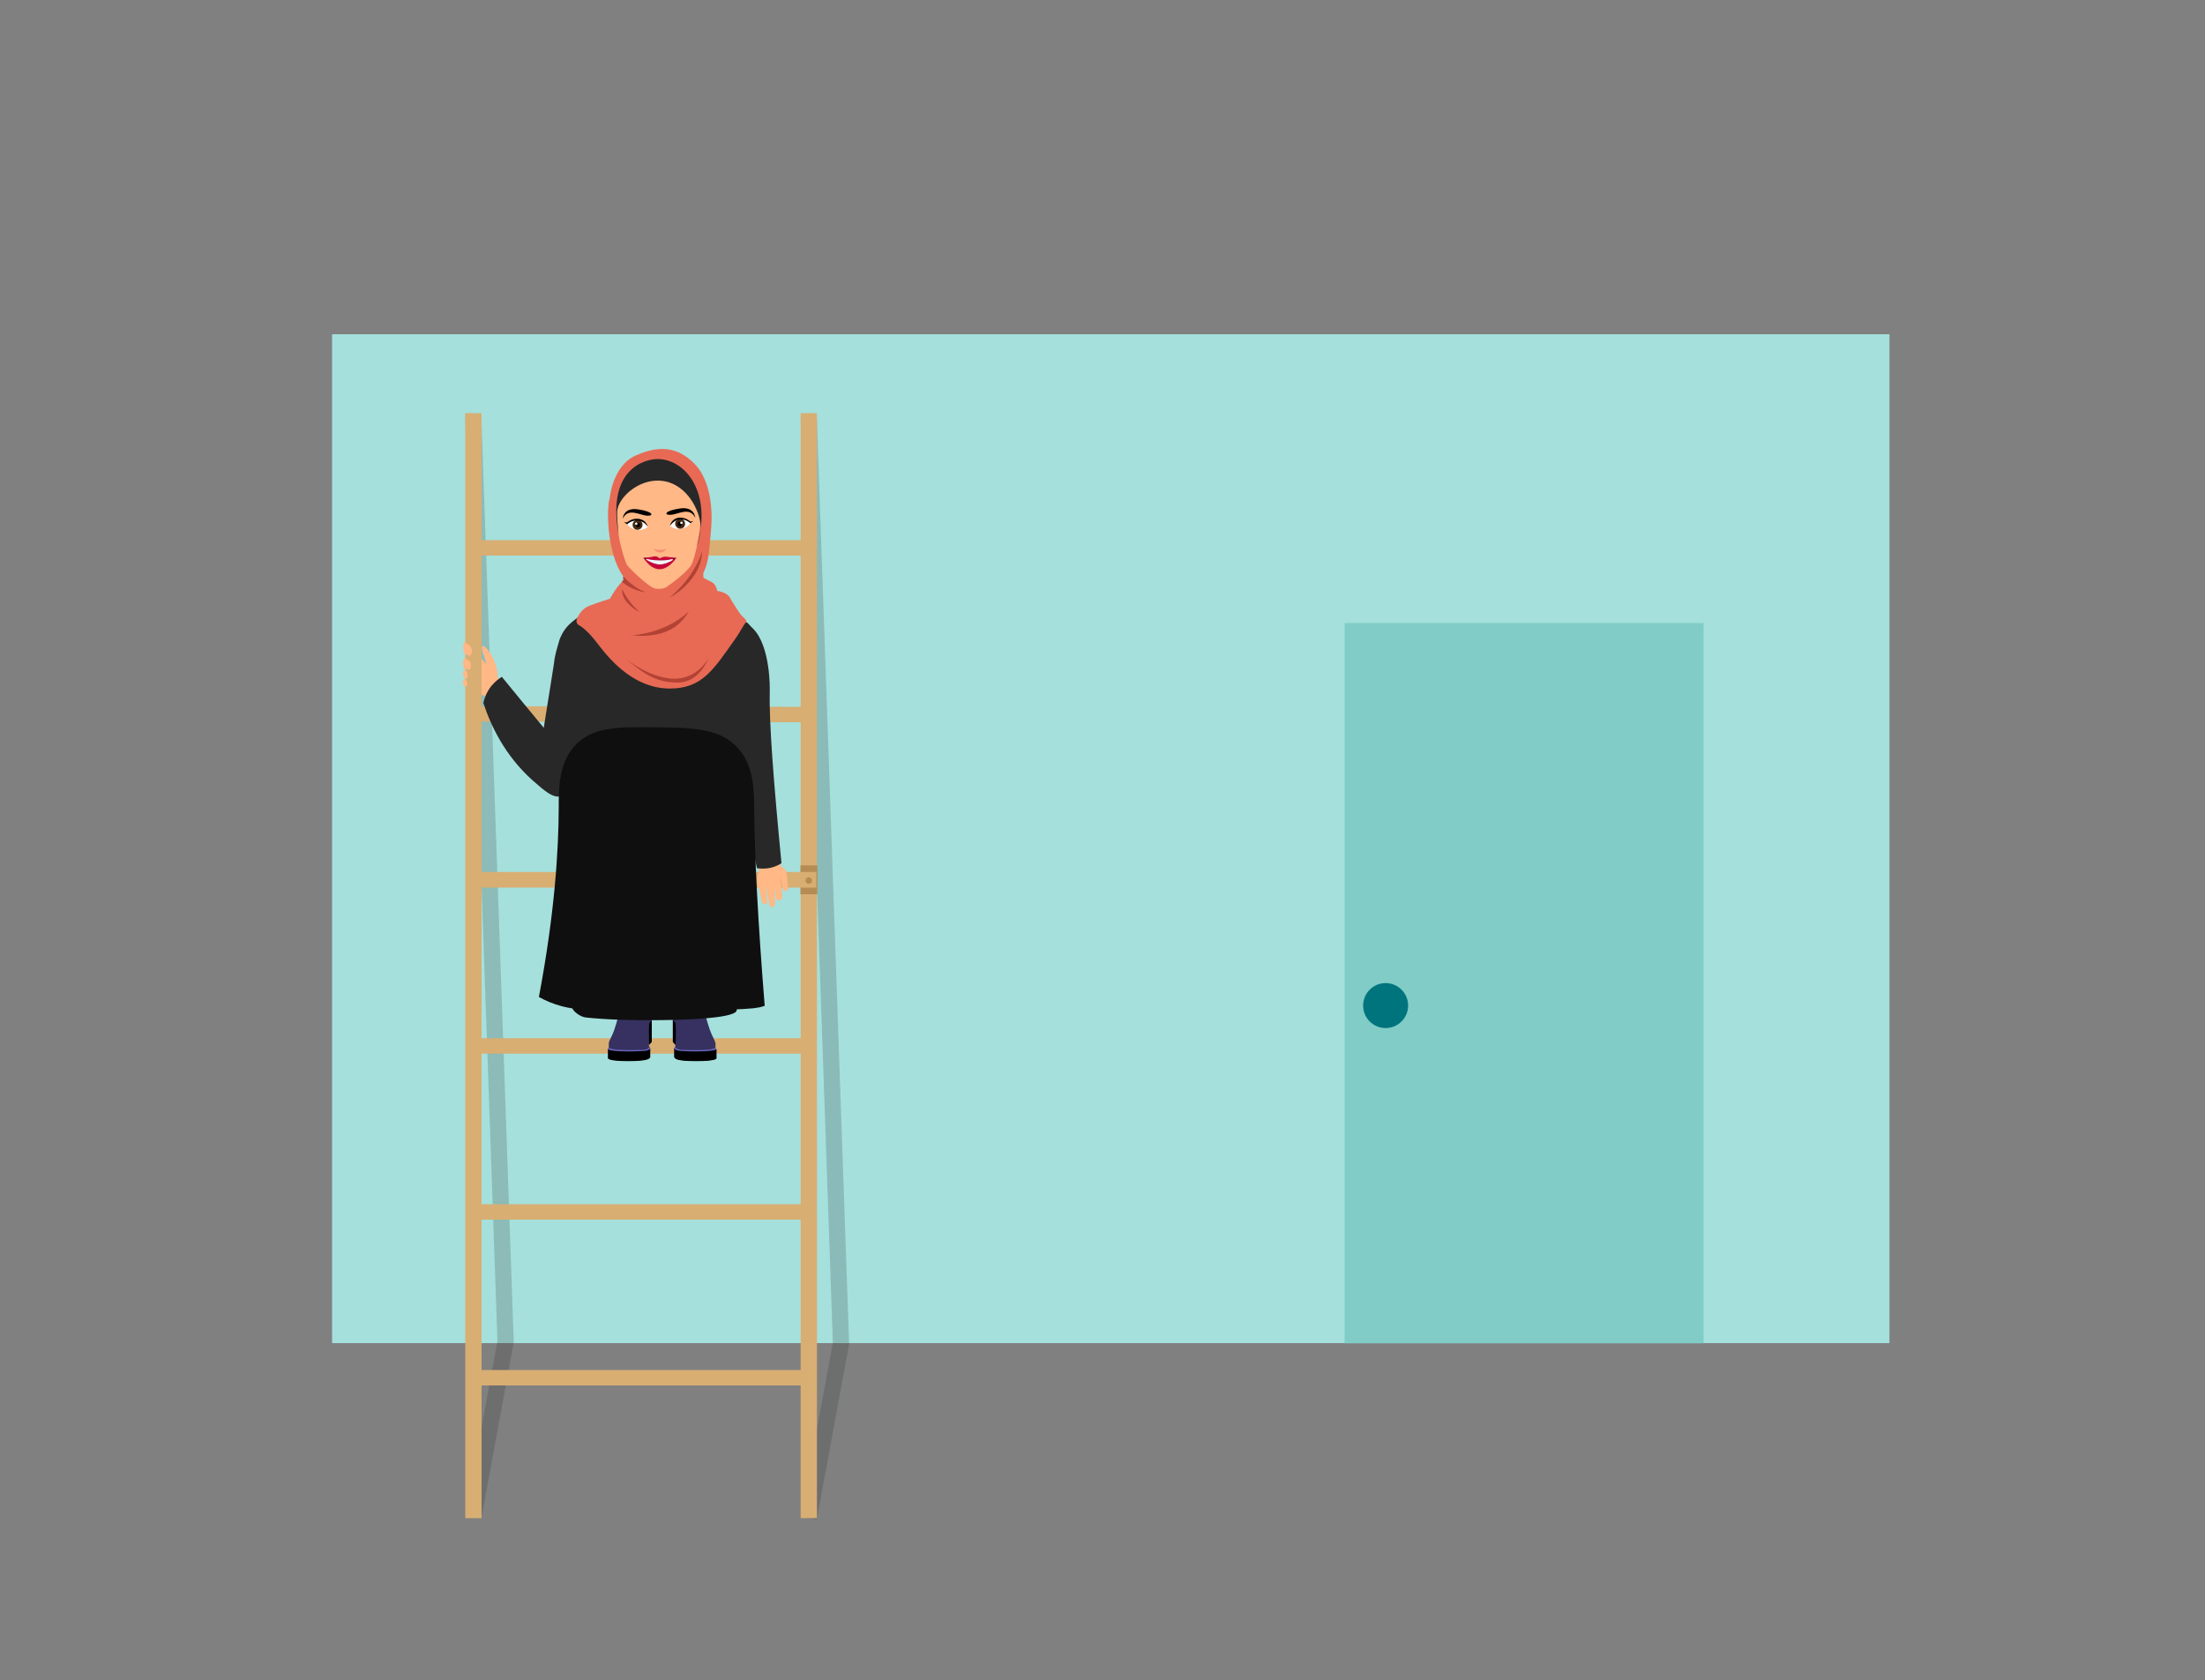 <?xml version="1.0" encoding="utf-8"?>
<!-- Generator: Adobe Illustrator 26.0.1, SVG Export Plug-In . SVG Version: 6.00 Build 0)  -->
<svg version="1.1" id="Layer_1" xmlns="http://www.w3.org/2000/svg" xmlns:xlink="http://www.w3.org/1999/xlink" x="0px" y="0px"
	 viewBox="0 0 1000 762.1" style="enable-background:new 0 0 1000 762.1;" xml:space="preserve">
<rect x="0" y="0" width="1000" height="762.1" fill="#808080" stroke="none"/>
<style type="text/css">
	.st0{fill:#A5E0DC;}
	.st1{opacity:0.2;fill:none;stroke:#272828;stroke-width:7.37;stroke-miterlimit:10;}
	.st2{opacity:0.2;}
	.st3{fill:#272828;}
	.st4{fill:#81CCC6;}
	.st5{fill:#00747D;}
	.st6{fill:#FFB886;}
	.st7{fill:#D8AE73;}
	.st8{fill:#B58D54;}
	.st9{fill:#E09A61;}
	.st10{opacity:0.6;fill:url(#SVGID_1_);}
	.st11{opacity:0.6;fill:url(#SVGID_00000063604929795903258260000001323818889722061727_);}
	.st12{opacity:0.6;fill:url(#SVGID_00000124130053140581858880000007244944728397052347_);}
	.st13{opacity:0.5;fill:url(#SVGID_00000019672408344187279960000005549711144275596466_);}
	.st14{opacity:0.5;fill:url(#SVGID_00000018237559769174444760000014240278917587619988_);}
	.st15{fill:#282828;}
	.st16{fill:#FF5257;}
	.st17{fill:#F58E6F;}
	.st18{fill:#E86A54;}
	.st19{fill:#252140;}
	.st20{fill:#B24234;}
	.st21{fill:#59001B;}
	.st22{fill:#EAF8F8;}
	.st23{fill:#C6093A;}
	.st24{fill:url(#SVGID_00000120545761960518453470000009044334079084268683_);}
	.st25{fill:#FFFFFF;}
	.st26{fill:#432B16;}
	.st27{fill:none;}
	.st28{fill:url(#SVGID_00000062186593197246524110000001994674081575702435_);}
	.st29{opacity:0.5;fill:url(#SVGID_00000072962844396811759240000011397810600952946576_);}
	.st30{opacity:0.5;fill:url(#SVGID_00000059300701221624987010000017264302794287664292_);}
	.st31{opacity:0.5;fill:url(#SVGID_00000042014001832205342310000012826381009889784508_);}
	.st32{opacity:0.5;fill:url(#SVGID_00000088850867334484285640000018250455156046863518_);}
	.st33{opacity:0.5;fill:url(#SVGID_00000095331438370280479060000008919402870040626366_);}
	.st34{opacity:0.6;fill:#DD6668;}
	.st35{opacity:0.5;fill:url(#SVGID_00000082362176651759618510000011872898808651200148_);}
	.st36{fill:url(#SVGID_00000171721675305572720580000004509215477440814744_);}
	.st37{opacity:0.5;fill:url(#SVGID_00000065075262090306873090000018308801324037245343_);}
	.st38{opacity:0.5;fill:url(#SVGID_00000047742394926521980000000010175431705949260936_);}
	.st39{opacity:0.5;fill:url(#SVGID_00000061463704676215553220000000890048851933069729_);}
	.st40{opacity:0.5;fill:url(#SVGID_00000041293604271834406310000008854456186739711412_);}
	.st41{opacity:0.5;fill:url(#SVGID_00000083090702132386344720000015665431218810489729_);}
	.st42{opacity:0.5;fill:url(#SVGID_00000118395448486992581960000001462084179378969248_);}
	.st43{fill:#363160;}
	.st44{fill:#6A66BF;}
	.st45{fill:#0F0F0F;}
</style>
<g>
	<g>
		<g>
			<g>
				<rect x="150.6" y="151.6" class="st0" width="706.3" height="457.6"/>
				<path class="st1" d="M366.8,688.6l14.6-79.3c-4.9-139.7-9.7-279.4-14.6-419"/>
				<g class="st2">
					<polygon class="st3" points="218.3,688.6 211,687.3 225.6,608.3 211,189.7 218.3,189.4 233,608.9 232.9,609.3 					"/>
				</g>
				<rect x="609.8" y="282.6" class="st4" width="162.8" height="326.7"/>
				<circle class="st5" cx="628.4" cy="456.1" r="10.2"/>
				<g>
					<path class="st6" d="M230.8,314.6c-1.7-2.5-3.4-5-5.1-7.6c0-1-0.1-2.4-0.5-4c-1.3-5.7-5.3-10.5-6.3-10c-0.3,0.1-0.5,0.7,0,2.8
						c0.6,1.8,1.2,3.6,1.7,5.4c-1.8-2-3.6-4.1-5.5-6.1c-0.4,5.2-0.7,10.5-1.1,15.7c0.3,0.7,1.3,2.8,3.6,4c1.2,0.6,2.2,0.8,3,0.9
						c1,1.6,2,3.2,3,4.9C226,318.6,228.4,316.6,230.8,314.6z"/>
					<g>
						<rect x="211" y="187.4" class="st7" width="7.4" height="501.2"/>
					</g>
					<g>
						<rect x="363.1" y="187.4" class="st7" width="7.4" height="501.2"/>
					</g>
					<g>
						<rect x="363" y="392.5" class="st8" width="7.7" height="13.1"/>
					</g>
					<g>
						<rect x="213.2" y="245" class="st7" width="153.4" height="7"/>
					</g>
					<g>
						
							<rect x="288.2" y="245.4" transform="matrix(2.073958e-03 -1 1 2.073958e-03 -32.829 614.967)" class="st7" width="7" height="157"/>
					</g>
					<g>
						<rect x="213.2" y="395.5" class="st7" width="157" height="7.1"/>
					</g>
					<g>
						<rect x="213.2" y="470.9" class="st7" width="153.4" height="7"/>
					</g>
					<g>
						<rect x="213.2" y="546.2" class="st7" width="153.4" height="7"/>
					</g>
					<g>
						<rect x="213.2" y="621.4" class="st7" width="153.4" height="7"/>
					</g>
				</g>
				<circle class="st8" cx="366.8" cy="399.4" r="1.5"/>
			</g>
			<g>
				<g>
					<g>
						<path class="st6" d="M347.9,407.8c0.3,1.3-0.3,2.3-0.9,2.4c-0.6,0.1-1.5-0.6-1.6-1.8c-0.5-2.7-1.1-5.3-1.6-8
							c1.1-0.4,2.2-0.8,3.4-1.1C347.4,402.1,347.7,405,347.9,407.8z"/>
					</g>
					<g>
						<path class="st6" d="M351.5,409.7c0,1.2-0.9,1.9-1.5,1.8c-0.5-0.1-1-0.7-1.1-1.5c-0.6-3.5-1.3-7-1.9-10.5
							c0.4,0.1,1.1,0.2,1.9,0c1.1-0.3,1.8-1,2-1.2C351.2,402.1,351.3,405.9,351.5,409.7z"/>
					</g>
					<g>
						<path class="st6" d="M354.8,407c-0.3,1-1.2,1.6-1.9,1.4c-0.5-0.1-0.9-0.6-1-1.2c-0.5-2.9-1-5.8-1.5-8.7
							c0.6-0.2,1.2-0.4,1.8-0.6c0.6-0.2,1.1-0.3,1.7-0.5C354.2,400.7,354.5,403.8,354.8,407z"/>
					</g>
					<g>
						<path class="st6" d="M357.5,403.3c-0.3,0.5-0.8,0.8-1.3,0.8c-0.6,0-1-0.5-1.1-0.6c-0.4-2-0.8-4-1.2-6.1c1-0.1,2-0.1,2.9-0.2
							L357.5,403.3z"/>
					</g>
					<path class="st6" d="M343.4,400c-0.1-1-0.2-2.6,0.7-4.1c0.1-0.2,0.2-0.3,0.2-0.4c-0.1-1-0.2-1.9-0.3-2.9
						c0.9,0.3,2.7,0.6,4.9,0.2c2.2-0.4,3.7-1.4,4.5-2c0.3,0.8,0.6,1.5,0.9,2.3c0.3,0.1,0.7,0.3,1.1,0.6c0.4,0.3,0.6,0.6,0.8,0.8
						c0.2,0.4,0.5,1,0.6,1.9c0,0.3,0,0.5,0.1,1c0.1,0.7,0.1,1.4,0.2,2c-0.5-0.4-1-0.7-1.4-0.8c-0.5-0.2-0.9-0.2-1.2-0.6
						c-0.3-0.3-0.3-0.7-0.3-1c0,0.2,0,0.6-0.2,0.8c-0.3,0.4-0.8,0.2-1.6,0.5c-1,0.3-1.4,1-1.7,0.9c-0.3-0.2-0.2-0.8-0.3-0.8
						c-0.1,0-0.1,0.4-0.2,0.6c-0.3,0.8-1.2,1.6-2.2,1.6c-0.2,0-0.9,0-1.3-0.5c-0.3-0.3-0.3-0.8-0.3-0.8c-0.1,0,0.1,0.6,0,1.3
						c0,0,0,0.1-0.1,0.2c-0.3,0.8-1.7,2.4-1.9,2.6C344,402.8,343.5,401.5,343.4,400z"/>
				</g>
			</g>
			<g>
				<path class="st6" d="M210.5,291.3c0,0,0.1-0.1,0.2-0.1c0.1,0,0.2,0,0.3,0c0,0.1,0,0.2,0,0.3c0,0,0,0,0,0.1c0,0,0.7,0.4,0.8,0.4
					c0.1,0,1.1,0.7,1.2,0.7c0.1,0.1,1.5,1.7,0.9,3.5c-0.2,0.6-0.6,1-0.9,1.3c-0.8-0.3-1.6-0.6-2.4-0.9c-0.2-0.6-0.5-1.5-0.5-2.7
					C210,292.8,210.3,291.9,210.5,291.3z"/>
				<path class="st6" d="M213,299.8c-0.7-0.4-1.3-0.7-2-1.1c0-0.1,0-0.3,0-0.4c0,0-0.1,0-0.2,0.1c-0.1,0-0.1,0.1-0.2,0.1
					c-0.2,0.4-0.6,1.2-0.7,2.3c0,1.2,0.4,2.1,0.7,2.5c0.8,0.2,1.6,0.3,2.4,0.5c0.2-0.3,0.4-0.8,0.5-1.5
					C213.7,301.1,213.1,300.1,213,299.8z"/>
				<path class="st6" d="M211.8,304.5c0.1,0.4,0.3,0.9,0.3,1.6c0,0.8-0.2,1.4-0.3,1.8c-0.4-0.1-0.8-0.3-1.2-0.4
					c-0.2-0.2-0.7-1-0.6-2c0.1-0.8,0.4-1.4,0.6-1.6c0,0,0.1-0.1,0.2-0.1c0.1,0,0.1,0,0.1,0c0,0.1,0,0.2,0,0.3c0,0,0,0,0,0.1
					c0,0,0.2,0.1,0.2,0.1C211.2,304.1,211.8,304.5,211.8,304.5z"/>
				<path class="st6" d="M211.5,308.6c0.2,0.3,0.4,0.9,0.4,1.6c0,0.4-0.1,0.7-0.2,1c-0.4,0-0.8,0-1.2,0c-0.1-0.1-0.8-1-0.5-2.1
					c0.1-0.4,0.3-0.7,0.4-0.9c0,0,0.1-0.1,0.3-0.2c0.1,0,0.2,0,0.2,0c0,0.1,0,0.3,0,0.4C211.1,308.4,211.3,308.5,211.5,308.6z"/>
			</g>
		</g>
		<g>
			<path class="st9" d="M266.6,285.6L266.6,285.6C266.6,285.6,266.6,285.6,266.6,285.6C266.6,285.6,266.6,285.6,266.6,285.6z"/>
			<path class="st9" d="M337.5,287.1c-0.8-0.5-1.6-0.9-2.5-1.2c0,0,0,0,0,0C335.9,286.3,336.8,286.7,337.5,287.1z"/>
		</g>
	</g>
	<g>
		<g>
			<g>
				<linearGradient id="SVGID_1_" gradientUnits="userSpaceOnUse" x1="325.625" y1="328.155" x2="400.028" y2="516.579">
					<stop  offset="0" style="stop-color:#FFEADB"/>
					<stop  offset="0.994" style="stop-color:#B060F4"/>
				</linearGradient>
				<path class="st10" d="M332.3,324.3l-2.1,3l-0.4,16.1c1.9,6.8,2.1,15.7,2.8,23.5C332.9,354.9,333.3,334.9,332.3,324.3z"/>
			</g>
			<g>
				
					<linearGradient id="SVGID_00000164485215325481602290000012237243924881629318_" gradientUnits="userSpaceOnUse" x1="265.283" y1="265.675" x2="362.08" y2="303.318">
					<stop  offset="0" style="stop-color:#FFEADB"/>
					<stop  offset="0.994" style="stop-color:#B060F4"/>
				</linearGradient>
				<path style="opacity:0.6;fill:url(#SVGID_00000164485215325481602290000012237243924881629318_);" d="M305.1,287.5
					c1.7-1.3,7-4.4,19.9-5.2c0.3,0,0.6,0.3,0.6,0.6l0,0c0,0.3-0.3,0.6-0.6,0.6c-6.6-0.2-16.9,3.3-19.8,4.3
					C305.1,287.9,304.9,287.6,305.1,287.5z"/>
				
					<linearGradient id="SVGID_00000014636130797828944110000001375369416818597776_" gradientUnits="userSpaceOnUse" x1="236.299" y1="266.721" x2="334.322" y2="304.841">
					<stop  offset="0" style="stop-color:#FFEADB"/>
					<stop  offset="0.994" style="stop-color:#B060F4"/>
				</linearGradient>
				<path style="opacity:0.6;fill:url(#SVGID_00000014636130797828944110000001375369416818597776_);" d="M293.9,287.5
					c-1.7-1.3-7-4.4-19.9-5.2c-0.3,0-0.6,0.3-0.6,0.6l0,0c0,0.3,0.3,0.6,0.6,0.6c6.6-0.2,16.9,3.3,19.8,4.3
					C293.9,287.9,294,287.6,293.9,287.5z"/>
			</g>
			
				<linearGradient id="SVGID_00000183964766459696877850000003344521774227402151_" gradientUnits="userSpaceOnUse" x1="265.492" y1="310.136" x2="267.738" y2="310.136">
				<stop  offset="1.117320e-02" style="stop-color:#A96885"/>
				<stop  offset="1" style="stop-color:#93A3B7"/>
			</linearGradient>
			<path style="opacity:0.5;fill:url(#SVGID_00000183964766459696877850000003344521774227402151_);" d="M265.5,316.3
				c1.1-4.5,1.9-8.1,2.1-9c0.2-0.9,0.1-3.3-0.7-3.3c-0.8,0-1.5,4.4-1.5,9.9C265.5,314.1,265.5,316.2,265.5,316.3z"/>
			
				<linearGradient id="SVGID_00000114792780538076518880000011090903696226949765_" gradientUnits="userSpaceOnUse" x1="330.282" y1="309.922" x2="332.527" y2="309.922">
				<stop  offset="1.117320e-02" style="stop-color:#A96885"/>
				<stop  offset="1" style="stop-color:#93A3B7"/>
			</linearGradient>
			<path style="opacity:0.5;fill:url(#SVGID_00000114792780538076518880000011090903696226949765_);" d="M332.5,316.1
				c-1.1-4.5-1.9-8.1-2.1-9s-0.1-3.3,0.7-3.3c0.8,0,1.5,4.4,1.5,9.9C332.5,313.9,332.5,316,332.5,316.1z"/>
		</g>
		<g>
			<path class="st15" d="M254.3,361.2c-3.6,0.7-6.8-2-12.7-7.2c-12.7-11.3-19.1-25.1-22.4-35.2c0.4-1.7,1.3-4.7,3.6-7.6
				c1.7-2.1,3.5-3.4,4.8-4.2c6.3,7.7,12.6,15.4,19,23.1c3.3-20.8,4.6-28.7,4.7-29.6c0-0.1,0-0.4,0.1-1c0.1-0.5,0.2-1.3,0.4-2.1
				c0.4-2.1,1-3.8,1.7-6.4c0.4-1.5,0.9-2.4,1.5-3.6c1.8-3.3,4.2-5.2,5.8-6.4c2.7-2.1,4.3-3.3,6.4-3c1.5,0.2,2.6,1.1,3.2,1.7l1.8,0.2
				c0,0,1.8,10,0.9,21c-0.1,1.1-0.2,2.1-0.3,3.2c0,0-0.2,1.7-0.5,3.5C268.5,332.8,264.3,359.2,254.3,361.2z"/>
		</g>
		<g>
			<g>
				<g>
					<path class="st16" d="M350.1,443.8c0,0.1-0.1,0.2-0.2,0.5L350.1,443.8z"/>
				</g>
			</g>
			<path class="st15" d="M354.4,391.5c-1,0.7-2.5,1.5-4.5,2c-2.8,0.7-5.2,0.5-6.6,0.3c-9.1-40.9-12.8-57.7-13-58.3c0,0,0-0.1,0-0.1
				c-0.1-0.3-0.3-0.9-0.5-1.7c-0.8-3-2.3-8.7-3.4-16c-0.7-4.3-1.1-8.7-1.5-13.8c-0.9-12.3,1.9-24.2,1.9-24.2l2.2-0.1
				c2.6,0,6.5,0.5,10.1,3c0,0,0,0,0,0c0,0,0,0,0,0c1.3,1.4,2.3,2.5,2.4,2.5c8.1,8.1,7.6,28,7.6,28
				C348.7,327.2,350.8,354.1,354.4,391.5z"/>
		</g>
		<path class="st15" d="M343.8,427.1h-90c0.8-26.9,1.7,6,2.7-5c1-10.9,3.6-21.6,8.7-34.3c0,0,4.9-18,5.1-22.6
			c0.3-7.3,0.5-10.3,0.3-12.2c-0.9-4.2-1.9-8.4-2.8-12.7c-1.8-4.8-3.7-12-2.8-20.3c0.6-5.2,1.9-8.4,3.1-12.5
			c1.9-6.4,3.6-15.9,2.5-28.6l2.5-1c0,0,50.6,6.8,51.5-0.6c0.3,0,2.7,1.1,2.7,1.1c-0.8,13.1,0.9,23.3,2.8,30.5c0.3,1,1,3.4,1.7,6.3
			c0.7,2.9,1.3,6.1,1.4,8.9c0.1,2.6-0.1,8-4.1,15c-0.8,4.4-4.2,22.2-1.5,28.3c0.1,0.2,1.5,5,3,9.8c0.4,1.3,0.8,2.6,1.2,3.8
			c0.6,2,1.1,3.7,1.4,4.7c0.2,0.6,0.3,1,0.3,1c5.8,14.3,8.3,23.4,8.9,37.1C343,432.2,343.4,399.6,343.8,427.1z"/>
		<g>
			<g>
				<g>
					<path class="st6" d="M320.4,235.7c-0.7,4.2-4.1,17.8-6,21c-1,1.7-4.5,5.1-7.7,7.6c-2.1,1.7-4,3-5,3.3c-1.8,0.5-2.8,0.6-4.8,0
						c-2.4-0.7-11-8-12.7-10.9c-1.8-3.2-5.3-17-6-21c-0.5-3.1-0.3-8.6,1.2-13.4c0-0.1,0.1-0.2,0.1-0.3c0.7-2.2,1.7-4.3,2.9-6.2
						c0,0,0.1-0.1,0.1-0.1c4-6,11-8.5,17.8-8.2c2.2,0.1,4.3,0.5,6.4,1.1c8.4,2.6,13.3,11.9,13.9,21
						C320.8,231.7,320.7,233.7,320.4,235.7z"/>
					<g>
						<path class="st17" d="M302.3,248.8c0,0-1,1.8-2.9,1.8c-2,0-3-1.8-3-1.8c0.5,0.3,1.5,0.6,2.8,0.6
							C300.6,249.5,301.7,249.1,302.3,248.8z"/>
					</g>
				</g>
			</g>
			<g>
				<path class="st18" d="M334.9,277.3c-1.2-1.8-3.6-5.7-3.6-5.7c-1.1-3-6.1-3.6-6.1-3.6c0-0.7-0.4-1.8-1-2.7v0
					c-0.2-0.3-0.4-0.5-0.6-0.7c-0.5-0.5-1.6-1-2.7-1.5c-1-0.5-1.9-1-1.9-1.3c0-0.6-0.1-1.8,0-1.9c2.1-4.7,2.5-7.5,3.5-20
					c1-12.5-1.6-23.7-7.7-29.7c-7.6-7.6-15.9-8.3-26.5-3.6c-10.6,4.7-11.8,19.5-11.8,19.5c-1.4,3.4-1.6,24.6,6.2,35.4l0.1,1.8
					c-0.2,0.2-0.4,0.4-0.7,0.6c-2.7,2.5-5.5,7.7-5.5,7.7s-1.1,0.3-3.2,1c-1.4,0.5-3.3,1.1-5.7,2c-3.7,1.3-5.3,4.2-6.1,6.2
					c0,0,0,0,0,0c-0.4,1.1,0,2.3,1,2.8c2.9,1.6,6,5.1,9.4,9.6c5.3,6.8,16,19.1,31.8,19.1c14.6,0,19.7-8.5,29.5-22.3
					c2.9-4.1,3.4-5.9,5.2-8C338.4,280.5,337,280.6,334.9,277.3z M313.6,256.1c-1.9,3.4-9.5,8.9-11.1,10c-1.7,1.3-4.4,1-5.2,0.9
					c-3.1-0.5-12.2-9.6-12.9-10.7c-0.6-1-1.6-3.9-2.4-7c0,0,0,0,0,0v0c0,0,0-0.1,0-0.1c-0.5-1.7-0.9-3.5-1.2-5.1c0,0,0,0,0-0.1
					c-0.2-1-0.3-1.8-0.4-2.6c-0.5-5.4-1.8-9.4,1.7-16.5c3.5-7.1,10.9-10.7,16.9-10.7c9.9,0,18.3,10.7,18.6,22.9
					c0,1.7-0.6,6.1-1.5,10.4C315.4,251,314.4,254.5,313.6,256.1z"/>
				<path class="st19" d="M282,249.1c0,0,0,0.1,0,0.1v0C282,249.2,282,249.1,282,249.1z"/>
				<path class="st15" d="M316.1,247.4c-0.4,1.3,2.3-5.5,1.5-10.4c-1.2-7.7-7.5-18.4-18.4-19c-10.3-0.5-18.8,8.1-19.3,13.7
					c-0.2,1.9,0.3,7.3,0.5,9.5c0.1,0.8,0.2,1.7,0.4,2.6c-6.3-31.4,11.9-35.6,17.5-35.6C311,208.3,323.1,223.6,316.1,247.4z"/>
				<g>
					<g>
						<path class="st20" d="M282,263.8c0.2-0.2,0.4-0.4,0.7-0.6l-0.1-1.8c0,0,4.9,5.5,10.3,7.2C292.7,268.7,286.5,267.9,282,263.8z"
							/>
						<path class="st20" d="M282.2,267.2c0,0,2.2,5.5,7.7,10.2C287.6,276.7,281.5,272,282.2,267.2z"/>
						<path class="st20" d="M286.4,288.2c0,0,15.3-0.7,26-10.9C309.5,282.1,303.7,289.8,286.4,288.2z"/>
						<path class="st20" d="M318.4,250c0,0-2.7,11-14.7,21C308,268.9,318.4,261,318.4,250z"/>
						<path class="st20" d="M282.9,298c0,0,10,8.9,21.6,9.8c11.6,0.8,16.7-9.1,16.7-9.1s-3.8,10.9-13.9,10.9
							C297.2,309.5,291.9,305.6,282.9,298z"/>
					</g>
				</g>
			</g>
		</g>
		<g>
			<polygon class="st21" points="306.8,253 301.4,253.9 291.8,253 294.5,255.8 298.8,257.2 303.3,255.6 			"/>
			<path class="st22" d="M293,253.4v1.1c5.2,2.3,8.2,2.6,12.1,0.3v-1.3L293,253.4z"/>
			<path class="st23" d="M291.8,253c0,0,3,5.2,7.3,5.2s7.7-5.2,7.7-5.2s-4.1,3-7.5,3C295.8,256,291.8,253,291.8,253z"/>
			<path class="st23" d="M302.9,252.6c-0.7-0.1-1.4-0.2-2.4,0.1c-0.6,0.2-1,0.4-1.3,0.6c-0.3-0.3-0.7-0.6-1.2-0.8
				c-0.8-0.3-1.6-0.1-2,0c-0.9,0.2-2.3,0.4-4.3,0.4c2.3,1,4.3,1.2,7.5,1.3c3.2,0,5.2-0.3,7.5-1.3
				C305.1,252.9,303.8,252.7,302.9,252.6z"/>
		</g>
		
			<linearGradient id="SVGID_00000168832992969546260760000013506990155733402263_" gradientUnits="userSpaceOnUse" x1="276.107" y1="254.528" x2="276.107" y2="254.528">
			<stop  offset="0" style="stop-color:#E66C42"/>
			<stop  offset="0.994" style="stop-color:#AD2545"/>
		</linearGradient>
		<path style="fill:url(#SVGID_00000168832992969546260760000013506990155733402263_);" d="M276.1,254.5"/>
		<g>
			<g>
				<path class="st25" d="M293.8,239c-0.4,0.3-2.2,1.7-4.7,1.4c-2.8-0.3-4.4-2.2-4.6-2.6c0.3-0.4,0.9-1,1.8-1.4
					c0.4-0.2,1.9-0.9,3.8-0.5C292.5,236.5,293.7,238.6,293.8,239z"/>
				<path class="st26" d="M286.9,237.9c-0.1,1.3,0.9,2.4,2.1,2.4c1.2,0.1,2.3-0.9,2.4-2.1c0.1-1.3-0.9-2.4-2.1-2.4
					C288.1,235.6,287,236.6,286.9,237.9z"/>
				<path d="M288.3,238c0,0.6,0.4,1.1,1,1.1c0.6,0,1.1-0.4,1.1-1c0-0.6-0.4-1.1-1-1.1C288.8,237,288.3,237.4,288.3,238z"/>
				<path class="st25" d="M288,237.5c0,0.3,0.2,0.6,0.5,0.6c0.3,0,0.6-0.2,0.6-0.5c0-0.3-0.2-0.6-0.5-0.6
					C288.3,237,288,237.2,288,237.5z"/>
				<path d="M293.8,239c-0.1-0.4-0.5-1.7-1.7-2.7c-1.2-0.9-2.5-1-3.1-1c-2.4-0.1-4.1,1.2-4.7,1.7c-0.4-0.1-0.8-0.1-1.3-0.2
					c0.5,0.3,0.9,0.7,1.4,1c0.2-0.2,2.5-2.3,5.6-1.6C292.4,236.8,293.6,238.6,293.8,239z"/>
				<g>
					<path d="M289.2,231c-6.5-0.9-6.8,4.2-6.8,4.2c2.7-5.3,8-1.2,11.5-1.3C296.3,234,296.6,232.1,289.2,231z"/>
				</g>
			</g>
			<g>
				<path class="st25" d="M303.8,238.5c0.4,0.3,2.2,1.7,4.7,1.4c2.8-0.3,4.4-2.2,4.6-2.6c-0.3-0.4-0.9-1-1.8-1.4
					c-0.4-0.2-1.9-0.9-3.8-0.5C305.1,236.1,304,238.2,303.8,238.5z"/>
				<path class="st26" d="M310.7,237.4c0.1,1.3-0.9,2.4-2.1,2.4c-1.2,0.1-2.3-0.9-2.4-2.1c-0.1-1.3,0.9-2.4,2.1-2.4
					C309.6,235.2,310.6,236.2,310.7,237.4z"/>
				<path d="M309.4,237.6c0,0.6-0.4,1.1-1,1.1c-0.6,0-1.1-0.4-1.1-1c0-0.6,0.4-1.1,1-1.1C308.8,236.6,309.3,237,309.4,237.6z"/>
				<path class="st25" d="M309.6,237.1c0,0.3-0.2,0.6-0.5,0.6c-0.3,0-0.6-0.2-0.6-0.5c0-0.3,0.2-0.6,0.5-0.6
					C309.3,236.6,309.6,236.8,309.6,237.1z"/>
				<path d="M303.8,238.5c0.1-0.4,0.5-1.7,1.7-2.7c1.2-1,2.5-1,3.1-1c2.4,0,4.1,1.4,4.5,1.8c0.4-0.1,0.8-0.1,1.3-0.2
					c-0.4,0.3-0.8,0.6-1.3,0.9c-0.2-0.2-2.5-2.3-5.6-1.6C305.3,236.4,304.1,238.2,303.8,238.5z"/>
				<g>
					<path d="M308.5,230.6c6.5-0.9,6.8,4.2,6.8,4.2c-2.7-5.3-8-1.2-11.5-1.3C301.3,233.6,301.1,231.7,308.5,230.6z"/>
				</g>
			</g>
		</g>
		<line class="st27" x1="253.8" y1="435.3" x2="244.2" y2="490.6"/>
		<g>
			<g>
				<g>
					<g>
						
							<linearGradient id="SVGID_00000152227702327370353620000000178877433327662518_" gradientUnits="userSpaceOnUse" x1="305.692" y1="462.735" x2="324.511" y2="462.735">
							<stop  offset="0" style="stop-color:#FFB886"/>
							<stop  offset="1" style="stop-color:#FFA486"/>
						</linearGradient>
						<path style="fill:url(#SVGID_00000152227702327370353620000000178877433327662518_);" d="M324.5,477.1c0,0.6-0.7,1.5-1.7,1.3
							c-0.1,0-0.1,0-0.2,0c0,0,0,0.1-0.1,0.2c-0.3,0.3-0.9,0.8-2.2,0.1c0,0-0.3,0.3-0.7,0.5c0,0,0,0,0,0c-0.6,0.3-1.4,0.4-2.2-0.5
							c0,0,0,0-0.1-0.1c0,0-0.1,0.1-0.2,0.2c0,0,0,0,0,0c-0.3,0.3-0.9,0.8-1.9,0.8c-1.5,0-2.1-1.9-2.1-2.9h-0.5c0,0,0,0,0,0
							c0,0.1-0.3,1.6-1.2,2.4c-0.3,0.3-0.7,0.5-1.2,0.5c-1.9,0-3.4-1.5-3.6-2.2c-0.2-0.7,0-2.4,0-2.4s-0.1-0.1-0.2-0.2
							c-0.2-0.3,0.5-1.4,0.5-2.9l-1.1-3.3c0-0.4-0.3-2.2,0-3.9c0.3-1.7,0.8-2.3,0.8-2.3s0,0,0,0c0-0.2-0.3-4.9-0.3-6.3
							c0-1.4,0.5-2.7,0.8-3.8c0.3-1,0.8-6.7,0.8-6.7l10.7,0.1l0.7,0c-0.2,3.3-1,8.3-0.8,14.9c0,0,1.1,3.7,1.3,5.4
							c0,0,2.9,4.1,3.6,5.7C324.1,473.4,324.6,475.8,324.5,477.1z"/>
						
							<linearGradient id="SVGID_00000089575384772430517600000010525580485879893689_" gradientUnits="userSpaceOnUse" x1="308.286" y1="475.983" x2="311.932" y2="475.983">
							<stop  offset="1.117320e-02" style="stop-color:#A96885"/>
							<stop  offset="1" style="stop-color:#93A3B7"/>
						</linearGradient>
						<path style="opacity:0.5;fill:url(#SVGID_00000089575384772430517600000010525580485879893689_);" d="M308.4,477.3
							c0,0-0.4-1.4,0.2-2.2c0.6-0.9,2.8-0.4,3.1,0.2c0.3,0.7,0.3,2,0.3,2C311.2,476.9,309.5,476.7,308.4,477.3z"/>
						
							<linearGradient id="SVGID_00000060735373990633752860000014907846949802165663_" gradientUnits="userSpaceOnUse" x1="314.486" y1="477.093" x2="316.515" y2="477.093">
							<stop  offset="1.117320e-02" style="stop-color:#A96885"/>
							<stop  offset="1" style="stop-color:#93A3B7"/>
						</linearGradient>
						<path style="opacity:0.5;fill:url(#SVGID_00000060735373990633752860000014907846949802165663_);" d="M314.6,477.8
							c0,0-0.2-0.8,0.1-1.2c0.3-0.5,1.6-0.2,1.7,0.1c0.2,0.4,0.1,1.1,0.1,1.1C316.1,477.6,315.2,477.5,314.6,477.8z"/>
						
							<linearGradient id="SVGID_00000055703911721583507050000006260381998236447137_" gradientUnits="userSpaceOnUse" x1="318.282" y1="477.373" x2="319.942" y2="477.373">
							<stop  offset="1.117320e-02" style="stop-color:#A96885"/>
							<stop  offset="1" style="stop-color:#93A3B7"/>
						</linearGradient>
						<path style="opacity:0.5;fill:url(#SVGID_00000055703911721583507050000006260381998236447137_);" d="M318.3,478
							c0,0-0.2-0.6,0.1-1c0.3-0.4,1.3-0.2,1.4,0.1c0.1,0.3,0.1,0.9,0.1,0.9C319.6,477.8,318.8,477.7,318.3,478z"/>
						
							<linearGradient id="SVGID_00000054945856383035620010000017403709921227663530_" gradientUnits="userSpaceOnUse" x1="320.748" y1="477.455" x2="322.17" y2="477.455">
							<stop  offset="1.117320e-02" style="stop-color:#A96885"/>
							<stop  offset="1" style="stop-color:#93A3B7"/>
						</linearGradient>
						<path style="opacity:0.5;fill:url(#SVGID_00000054945856383035620010000017403709921227663530_);" d="M320.8,478
							c0,0-0.2-0.5,0.1-0.9c0.2-0.3,1.1-0.2,1.2,0.1s0.1,0.8,0.1,0.8C321.9,477.8,321.2,477.7,320.8,478z"/>
						
							<linearGradient id="SVGID_00000057834035403690363170000006634037655388650629_" gradientUnits="userSpaceOnUse" x1="322.901" y1="477.238" x2="324.108" y2="477.238">
							<stop  offset="1.117320e-02" style="stop-color:#A96885"/>
							<stop  offset="1" style="stop-color:#93A3B7"/>
						</linearGradient>
						<path style="opacity:0.5;fill:url(#SVGID_00000057834035403690363170000006634037655388650629_);" d="M322.9,477.7
							c0,0-0.1-0.5,0.1-0.7c0.2-0.3,0.9-0.1,1,0.1c0.1,0.2,0.1,0.7,0.1,0.7C323.9,477.6,323.3,477.5,322.9,477.7z"/>
						<path class="st34" d="M320,478.3c0,0.6-0.4,0.9-0.4,1c0.4-0.2,0.7-0.5,0.7-0.5s0-2.8-0.3-3.8c-0.3-1-1-1.8-1-1.8
							c0,0,0.7,1.3,0.9,2C320,475.9,320.1,477.7,320,478.3z"/>
						<path class="st34" d="M317,476.7c0.3,1.1,0.1,2.1,0.1,2.2c0.1-0.1,0.2-0.2,0.2-0.2c0,0,0,0,0.1,0.1c0,0,0.1-0.1,0-1
							c-0.1-1-0.3-1.7-0.5-2.4c-0.2-0.6-0.4-0.9-0.7-1.6C316.7,475.1,316.8,475.6,317,476.7z"/>
						<path class="st34" d="M322.5,478.7c0.1-0.1,0.2-0.2,0.2-0.2c0.1,0,0.1,0,0.2,0c0-0.4,0-0.8-0.1-1.2c-0.2-1.9-0.4-2.8-1.2-4.2
							c0.7,1.5,0.9,2.4,1,4.3C322.5,477.8,322.5,478.2,322.5,478.7z"/>
						<path class="st34" d="M311.5,479.2c0.9-0.8,1.2-2.4,1.2-2.4c0,0,0,0,0,0c0.1-1.5-0.7-3.7-0.7-3.7c0.3,1.3,0.6,2.3,0.5,3.7
							C312.3,478.2,311.5,479.2,311.5,479.2z"/>
						<path class="st34" d="M306.4,474.9c0.1,0.1,0.2,0.2,0.2,0.2l0.3-1.5C306.6,474.1,306.4,474.9,306.4,474.9z"/>
						
							<linearGradient id="SVGID_00000101078034237383244840000005973768125446741894_" gradientUnits="userSpaceOnUse" x1="305.692" y1="466.735" x2="306.643" y2="466.735">
							<stop  offset="1.117320e-02" style="stop-color:#A96885"/>
							<stop  offset="1" style="stop-color:#93A3B7"/>
						</linearGradient>
						<path style="opacity:0.5;fill:url(#SVGID_00000101078034237383244840000005973768125446741894_);" d="M305.8,468.7v2.3
							c0.1-0.9,0.6-6.6,0.8-8.5l0,0c0,0,0,0,0,0s-0.5,0.7-0.8,2.3C305.5,466.5,305.8,468.3,305.8,468.7z"/>
					</g>
				</g>
				<g>
					<g>
						
							<linearGradient id="SVGID_00000078757601185480258390000012856615101236305309_" gradientUnits="userSpaceOnUse" x1="276.224" y1="462.735" x2="295.043" y2="462.735">
							<stop  offset="0" style="stop-color:#FFB886"/>
							<stop  offset="1" style="stop-color:#FFA486"/>
						</linearGradient>
						<path style="fill:url(#SVGID_00000078757601185480258390000012856615101236305309_);" d="M294.9,468.7l-1.1,3.2
							c0,1.5,0.7,2.7,0.5,3c-0.1,0.1-0.2,0.2-0.2,0.2s0.2,1.7,0,2.4c-0.2,0.7-1.7,2.2-3.6,2.2c-0.5,0-0.9-0.2-1.2-0.5
							c-0.9-0.8-1.2-2.3-1.2-2.4c0,0,0,0,0,0h-0.5c0,1-0.6,2.9-2.1,2.9c-1,0-1.6-0.5-1.9-0.8c0,0,0,0,0,0c-0.1-0.1-0.2-0.2-0.2-0.2
							c0,0,0,0-0.1,0.1c-0.8,0.9-1.6,0.8-2.2,0.5c0,0,0,0,0,0c-0.4-0.2-0.7-0.5-0.7-0.5c-1.3,0.8-1.9,0.3-2.2-0.1
							c-0.1-0.1-0.1-0.2-0.1-0.2c-0.1,0-0.1,0-0.2,0c-1,0.2-1.7-0.7-1.7-1.3c-0.1-1.4,0.4-3.8,1.1-5.4c0.7-1.6,3.6-5.7,3.6-5.7
							c0.3-1.7,1.3-5.4,1.3-5.4c0.2-6-0.4-10.7-0.7-14c0,0,0,0,0,0c0-0.3,0-0.6-0.1-0.9l10.8-0.1l0.5,0c0,0,0,0.1,0,0.2
							c0.1,0.9,0.6,5.6,0.8,6.5c0.3,1,0.7,2.4,0.8,3.8c0,1.1-0.2,4.1-0.3,5.5c0,0.4,0,0.7,0,0.7c0,0,0,0,0,0s0.5,0.7,0.8,2.3
							C295.2,466.5,294.9,468.3,294.9,468.7z"/>
						
							<linearGradient id="SVGID_00000134955825202954106940000004148317416448080778_" gradientUnits="userSpaceOnUse" x1="288.803" y1="475.983" x2="292.449" y2="475.983">
							<stop  offset="1.117320e-02" style="stop-color:#A96885"/>
							<stop  offset="1" style="stop-color:#93A3B7"/>
						</linearGradient>
						<path style="opacity:0.5;fill:url(#SVGID_00000134955825202954106940000004148317416448080778_);" d="M292.3,477.3
							c0,0,0.4-1.4-0.2-2.2c-0.6-0.9-2.8-0.4-3.1,0.2c-0.3,0.7-0.3,2-0.3,2C289.5,476.9,291.2,476.7,292.3,477.3z"/>
						
							<linearGradient id="SVGID_00000166650419821394808760000016190090262493333158_" gradientUnits="userSpaceOnUse" x1="284.22" y1="477.093" x2="286.249" y2="477.093">
							<stop  offset="1.117320e-02" style="stop-color:#A96885"/>
							<stop  offset="1" style="stop-color:#93A3B7"/>
						</linearGradient>
						<path style="opacity:0.5;fill:url(#SVGID_00000166650419821394808760000016190090262493333158_);" d="M286.2,477.8
							c0,0,0.2-0.8-0.1-1.2c-0.3-0.5-1.6-0.2-1.7,0.1c-0.2,0.4-0.1,1.1-0.1,1.1C284.6,477.6,285.6,477.5,286.2,477.8z"/>
						
							<linearGradient id="SVGID_00000170256094078245747280000005573708937084369797_" gradientUnits="userSpaceOnUse" x1="280.793" y1="477.373" x2="282.453" y2="477.373">
							<stop  offset="1.117320e-02" style="stop-color:#A96885"/>
							<stop  offset="1" style="stop-color:#93A3B7"/>
						</linearGradient>
						<path style="opacity:0.5;fill:url(#SVGID_00000170256094078245747280000005573708937084369797_);" d="M282.4,478
							c0,0,0.2-0.6-0.1-1c-0.3-0.4-1.3-0.2-1.4,0.1c-0.1,0.3-0.1,0.9-0.1,0.9C281.1,477.8,281.9,477.7,282.4,478z"/>
						
							<linearGradient id="SVGID_00000155832987045141052030000004480594563755532672_" gradientUnits="userSpaceOnUse" x1="278.565" y1="477.455" x2="279.988" y2="477.455">
							<stop  offset="1.117320e-02" style="stop-color:#A96885"/>
							<stop  offset="1" style="stop-color:#93A3B7"/>
						</linearGradient>
						<path style="opacity:0.5;fill:url(#SVGID_00000155832987045141052030000004480594563755532672_);" d="M279.9,478
							c0,0,0.2-0.5-0.1-0.9c-0.2-0.3-1.1-0.2-1.2,0.1c-0.1,0.3-0.1,0.8-0.1,0.8C278.8,477.8,279.5,477.7,279.9,478z"/>
						
							<linearGradient id="SVGID_00000085940712221082405070000014978414073074948531_" gradientUnits="userSpaceOnUse" x1="276.627" y1="477.238" x2="277.835" y2="477.238">
							<stop  offset="1.117320e-02" style="stop-color:#A96885"/>
							<stop  offset="1" style="stop-color:#93A3B7"/>
						</linearGradient>
						<path style="opacity:0.5;fill:url(#SVGID_00000085940712221082405070000014978414073074948531_);" d="M277.8,477.7
							c0,0,0.1-0.5-0.1-0.7c-0.2-0.3-0.9-0.1-1,0.1c-0.1,0.2-0.1,0.7-0.1,0.7C276.9,477.6,277.4,477.5,277.8,477.7z"/>
						<path class="st34" d="M280.7,478.3c0,0.6,0.4,0.9,0.4,1c-0.4-0.2-0.7-0.5-0.7-0.5s0-2.8,0.3-3.8c0.3-1,1-1.8,1-1.8
							c0,0-0.7,1.3-0.9,2C280.7,475.9,280.7,477.7,280.7,478.3z"/>
						<path class="st34" d="M283.7,476.7c-0.3,1.1-0.1,2.1-0.1,2.2c-0.1-0.1-0.2-0.2-0.2-0.2c0,0,0,0-0.1,0.1c0,0-0.1-0.1,0-1
							c0.1-1,0.3-1.7,0.5-2.4c0.2-0.6,0.4-0.9,0.7-1.6C284,475.1,284,475.6,283.7,476.7z"/>
						<path class="st34" d="M278.3,478.7c-0.1-0.1-0.2-0.2-0.2-0.2c-0.1,0-0.1,0-0.2,0c0-0.4,0-0.8,0.1-1.2c0.2-1.9,0.4-2.8,1.2-4.2
							c-0.7,1.5-0.9,2.4-1,4.3C278.2,477.8,278.2,478.2,278.3,478.7z"/>
						<path class="st34" d="M289.3,479.2c-0.9-0.8-1.2-2.4-1.2-2.4c0,0,0,0,0,0c-0.1-1.5,0.7-3.7,0.7-3.7c-0.3,1.3-0.6,2.3-0.5,3.7
							C288.4,478.2,289.3,479.2,289.3,479.2z"/>
						<path class="st34" d="M294.3,474.9c-0.1,0.1-0.2,0.2-0.2,0.2l-0.3-1.5C294.2,474.1,294.3,474.9,294.3,474.9z"/>
						
							<linearGradient id="SVGID_00000056402400819408835550000015637943742111653525_" gradientUnits="userSpaceOnUse" x1="294.092" y1="466.735" x2="295.043" y2="466.735">
							<stop  offset="1.117320e-02" style="stop-color:#A96885"/>
							<stop  offset="1" style="stop-color:#93A3B7"/>
						</linearGradient>
						<path style="opacity:0.5;fill:url(#SVGID_00000056402400819408835550000015637943742111653525_);" d="M294.9,468.7v2.3
							c-0.1-0.9-0.6-6.6-0.8-8.5l0,0c0,0,0,0,0,0s0.5,0.7,0.8,2.3C295.2,466.5,294.9,468.3,294.9,468.7z"/>
					</g>
				</g>
				<g>
					<path class="st43" d="M324.9,476v4c0,0-0.1,0.6-3.7,1c-1.3,0.1-3,0.2-5.4,0.2c-9,0-9.7-1.1-10-1.8v-4l0.2-0.3l0.3-0.6v-0.6
						l-1.2-1.3c0,0,0-6.3,0-9.9v-2.2c0-1.7,0.4-6.2,1-7.6l-0.4-11.9h1l1,2.2l1.2-2.6c0,0,5.6,0.4,8.9,1c0.9,0.2,1.6,0.3,2,0.5
						c0,0-0.9,10.8-0.6,14c0.2,3.2,1.8,8.4,2.8,11.2c1,2.8,2.5,5,2.5,6.2c0,1.1,0,1.8,0,1.8l0.2,0.4L324.9,476z"/>
					<path d="M306.5,469.8c0,1-0.1,4.1-0.1,4.1l-1.2-1.3c0,0,0-6.3,0-9.9l1.1,1.2C306.3,463.8,306.6,465.1,306.5,469.8z"/>
					<path d="M324.9,476v4.1c0,0-0.1,1.2-9.1,1.2s-9.7-1.1-10-1.8v-4l0.2-0.3l0.4,0.6c0,0,2,0.8,10,0.8c5.3,0,7.8-0.8,7.8-0.8
						l0.3-0.2L324.9,476z"/>
					<path class="st44" d="M324.9,476c0,0-0.6,0.3-1.9,0.5c-4.3,0.6-10.9,0.4-14,0.2c-3.1-0.2-3.2-1.2-3.2-1.2l0.5-0.9
						c0,1.7,2.2,1.7,9.9,1.7c7.8,0,8.2-1.1,8.2-1.1L324.9,476z"/>
				</g>
				<g>
					<path class="st43" d="M295.5,460.4v2.2c0,3.6,0,9.9,0,9.9l-1.2,1.3v0.6l0.3,0.6l0.2,0.3v4c-0.2,0.5-0.7,1.2-4.3,1.6
						c-1.4,0.1-3.2,0.2-5.7,0.2c-9,0-9.1-1.2-9.1-1.2v-4l0.2-0.5l0.2-0.4c0,0,0-0.6,0-1.8c0-1.1,1.6-3.3,2.5-6.2
						c1-2.8,2.5-8.1,2.8-11.2c0.2-3.2-0.6-14-0.6-14c2-0.9,10.9-1.5,10.9-1.5l0.7,1.6c0,0,0,0,0,0l0.5,1l1-2.2h1l-0.4,11.9
						C295.1,454.2,295.5,458.7,295.5,460.4z"/>
					<path d="M294.3,469.8c0,1,0.1,4.1,0.1,4.1l1.2-1.3c0,0,0-6.3,0-9.9l-1.1,1.2C294.5,463.8,294.2,465.1,294.3,469.8z"/>
					<path d="M275.8,476v4.1c0,0,0.1,1.2,9.1,1.2s9.7-1.1,10-1.8v-4l-0.2-0.3l-0.4,0.6c0,0-2,0.8-10,0.8c-5.3,0-7.8-0.8-7.8-0.8
						l-0.3-0.2L275.8,476z"/>
					<path class="st44" d="M275.8,476c0,0,0.6,0.3,1.9,0.5c4.3,0.6,10.9,0.4,14,0.2c3.1-0.2,3.2-1.2,3.2-1.2l-0.5-0.9
						c0,1.7-2.2,1.7-9.9,1.7c-7.8,0-8.2-1.1-8.2-1.1L275.8,476z"/>
				</g>
			</g>
			<path class="st45" d="M346.8,456.2c-0.6,0.2-1.4,0.5-2.4,0.7c-1.1,0.2-1.9,0.3-2.5,0.4c-3,0.3-7.1,0.5-7.8,0.5
				c0,0.6,2.4,4.4-34,4.9c-12.2,0.2-25.1-0.2-34.4-1.2c-0.9-0.1-2-0.5-3-1.1c-1.5-0.9-2.8-2.1-3.1-3c-1.5-0.2-3.1-0.6-4.8-1
				c-4.2-1.1-7.7-2.7-10.4-4.2c7.2-38.2,8.9-66.2,9-86c0-8.1-0.2-20.9,8.4-29.1c8-7.6,19.5-7.4,35.8-7.2c16.2,0.2,28.2,0.4,36.3,8.6
				c7.9,8,8,19.6,8.1,26.4C342.2,388.5,343.7,417.5,346.8,456.2z"/>
		</g>
	</g>
</g>
</svg>
